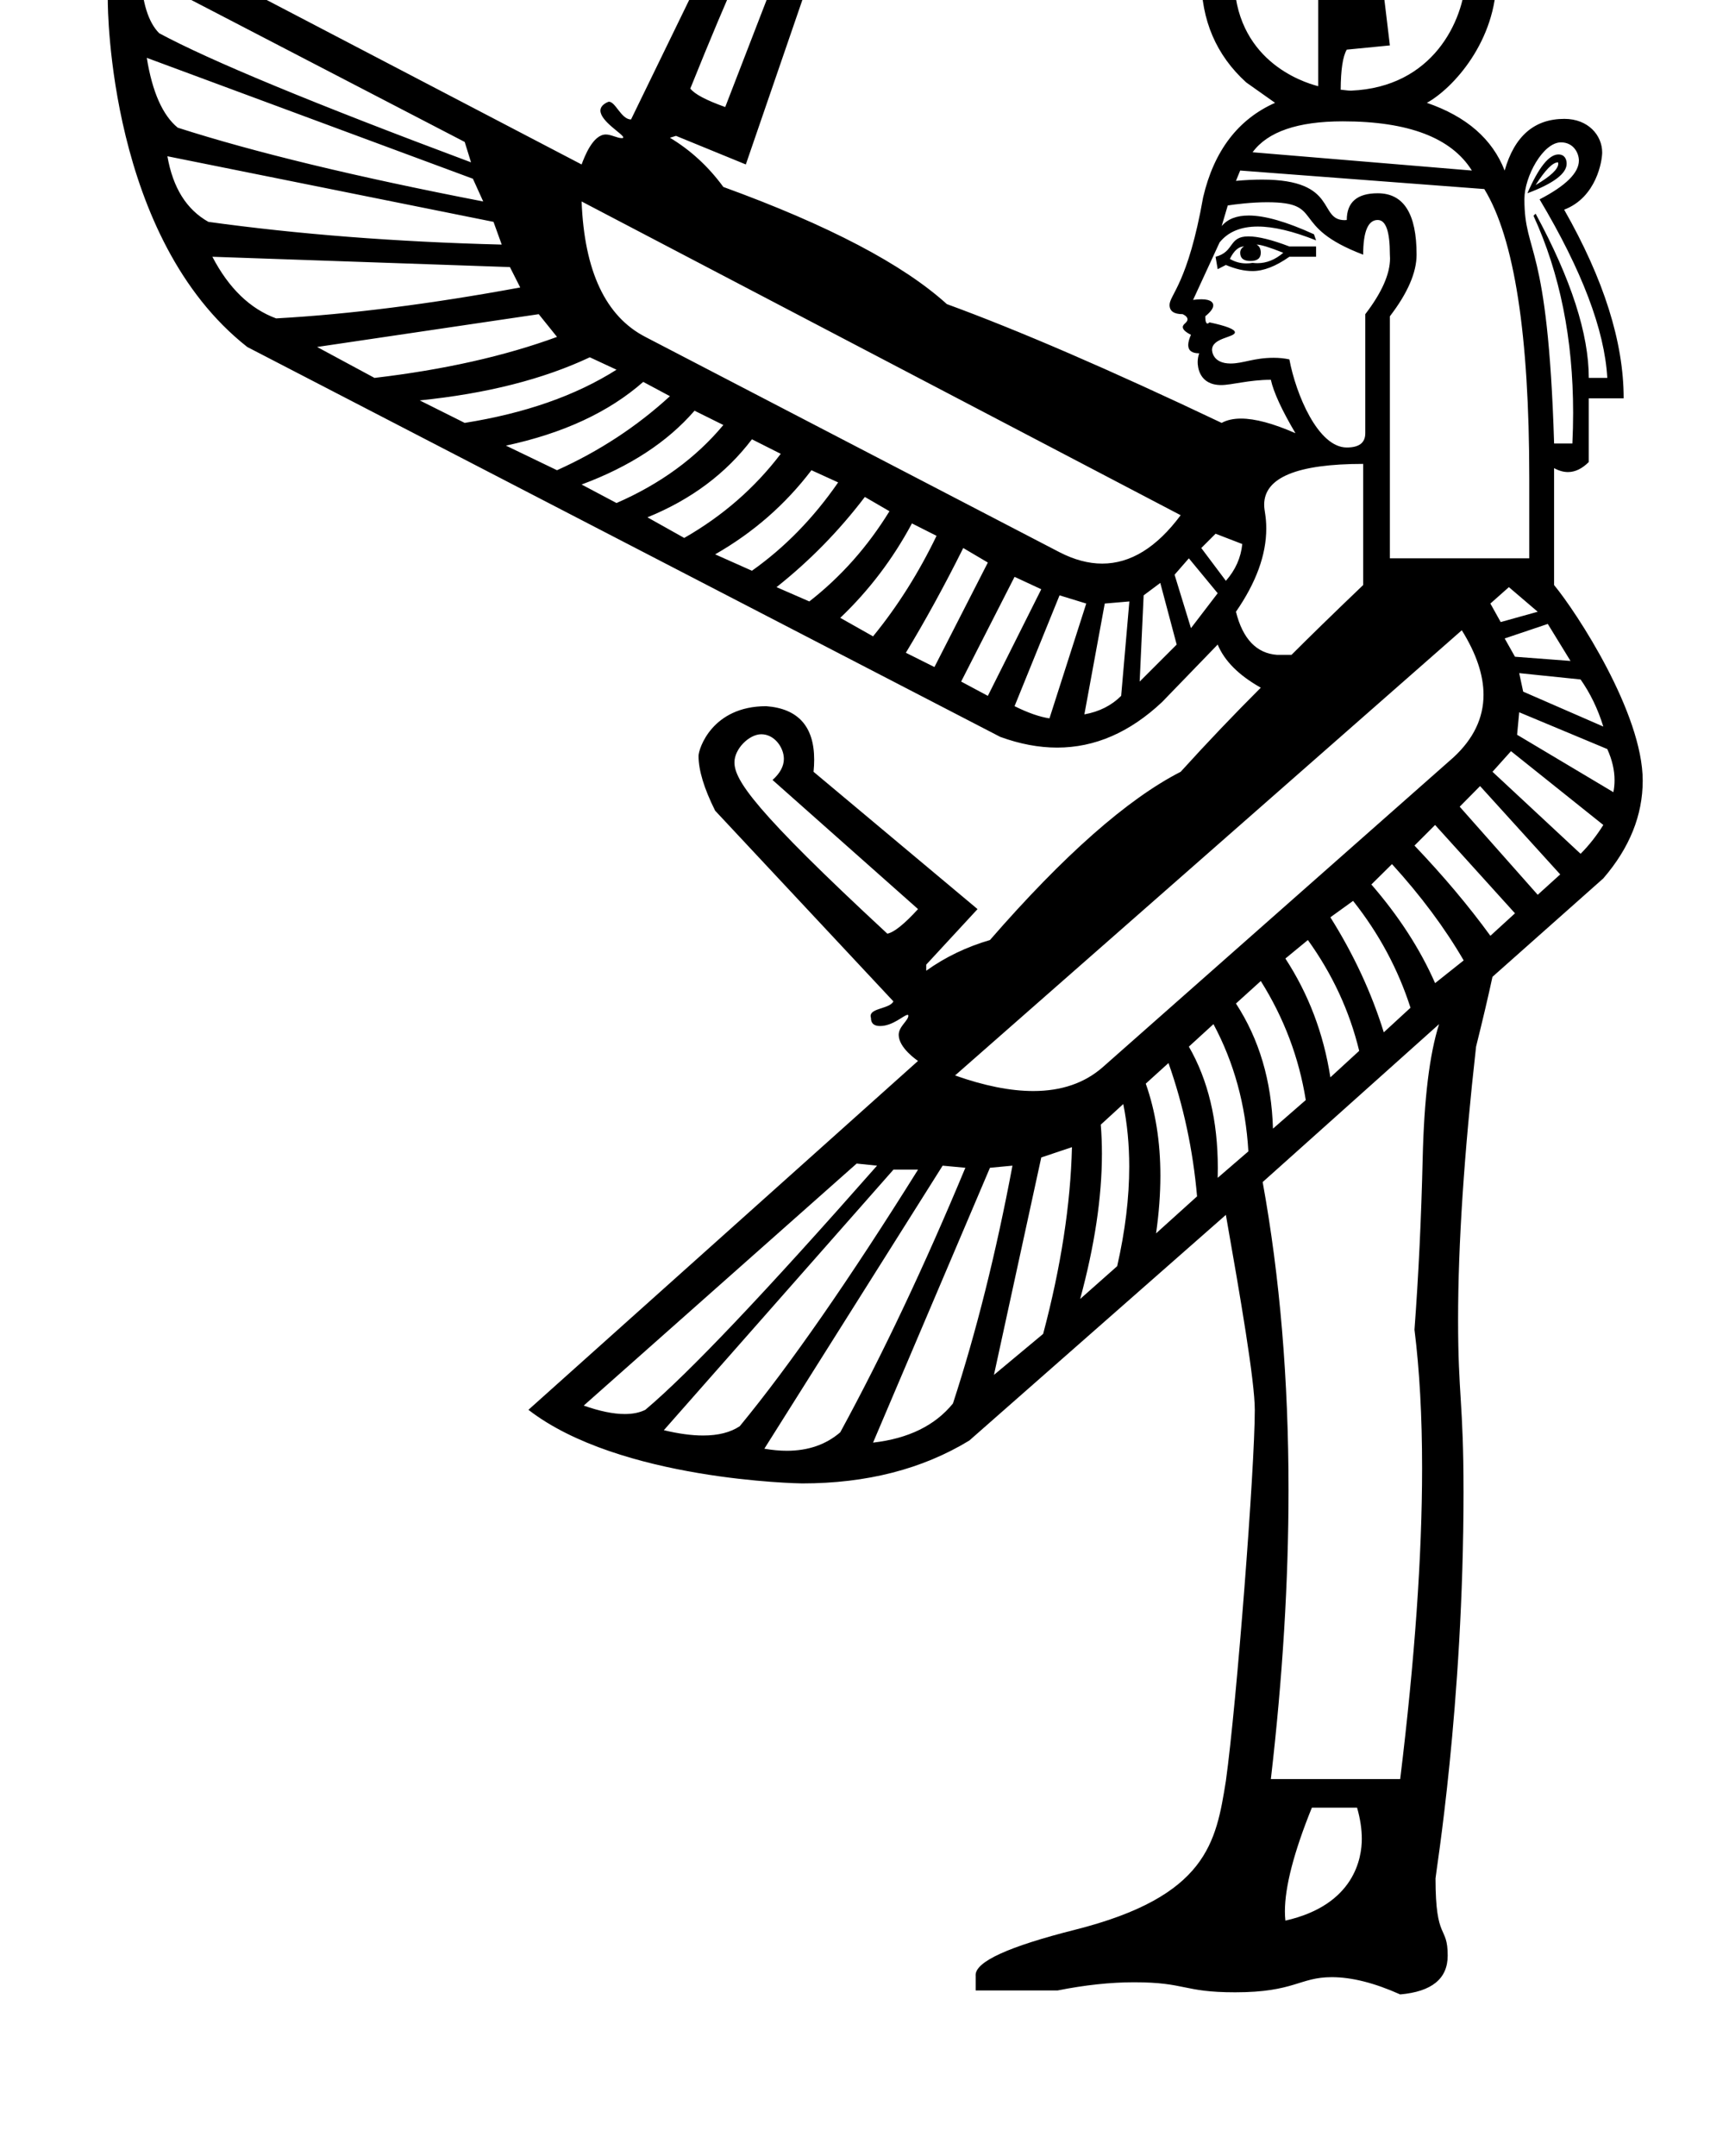 <?xml version="1.0" standalone="no"?>
<!DOCTYPE svg PUBLIC "-//W3C//DTD SVG 1.1//EN" "http://www.w3.org/Graphics/SVG/1.1/DTD/svg11.dtd" >
<svg xmlns="http://www.w3.org/2000/svg" xmlns:xlink="http://www.w3.org/1999/xlink" version="1.1" viewBox="-10 0 802 1000">
   <path fill="currentColor"
d="M668.863 691.512c0 99.917 -12.996 177.877 -12.996 179.679c0 29.497 5.649 21.37 5.649 35.805c0 10.706 -7.357 16.706 -22.037 18.001c-11.929 -5.35 -22.491 -8.009 -31.73 -8.009c-15.009 0 -17.239 7.021 -44.788 7.021
c-24.383 0 -22.725 -4.649 -46.934 -4.649c-10.935 0 -22.739 1.263 -35.427 3.79h-38.035v-6.738c-0.014 -0.13 -0.02 -0.26 -0.02 -0.391c0 -6.257 15.332 -13.246 46.096 -21.018
c61.374 -15.502 65.415 -40.607 69.985 -69.006c5.055 -36.456 13.412 -145.12 13.412 -172.05c0 -13.484 -6.655 -52.093 -13.412 -90.501l-118.996 104.65c-21.783 13.266 -47.626 19.898 -77.549 19.898
c-1.314 0 -84.651 -1.401 -126.971 -34.134l180.721 -161.812c-0.701 -0.471 -8.962 -6.143 -8.962 -12.089c0 -3.908 4.475 -6.602 4.475 -8.905c0 -0.248 -0.122 -0.372 -0.368 -0.372c-1.635 0 -6.733 5.175 -12.749 5.175
c-2.88 0 -4.238 -1.25 -4.238 -3.804c-0.103 -0.301 -0.154 -0.587 -0.154 -0.861c0 -3.687 8.791 -3.305 10.587 -6.746l-82.699 -88.458c-5.125 -10.251 -7.707 -18.746 -7.707 -25.41
c0 -3.142 6.19 -23.058 31.398 -23.058c14.816 1.121 22.245 9.412 22.245 24.834c0 1.771 -0.098 3.635 -0.294 5.594l76.07 63.682l-23.799 25.755v2.826c8.856 -6.357 18.8 -11.085 29.559 -14.236
c34.231 -39.339 63.736 -65.366 88.459 -78.026c12.66 -13.964 25.102 -26.95 37.165 -39.013c-10.16 -5.705 -16.844 -12.389 -19.995 -19.996l-25.755 26.625c-14.976 14.097 -31.185 21.161 -48.71 21.161
c-8.483 0 -17.274 -1.655 -26.383 -4.969l-349.271 -180.83c-64.095 -50.36 -64.706 -156.67 -64.706 -160.731c0 -13.674 1.613 -25.733 4.828 -36.182l214.953 112.258c1.347 -3.578 5.231 -13.902 11.256 -13.902
c2.415 0 5.254 1.692 7.402 1.692c0.445 0 0.667 -0.115 0.667 -0.344c0 -1.497 -10.599 -7.447 -10.599 -12.442c0 -2.759 3.656 -4.101 3.941 -4.101c3.095 0 5.72 8.232 10.262 8.232l53.249 -109.433
c7.606 -9.509 15.214 -15.269 22.82 -17.17c25.088 0 32.029 22.293 32.029 31.169c0 10.725 -7.462 18.093 -22.466 22.08l-32.384 94.218l-32.385 -13.258l-2.825 0.869c9.509 5.706 17.822 13.312 24.777 22.821
c48.848 17.768 83.351 35.916 103.673 54.336c32.981 12.062 75.472 30.374 127.472 55.097c2.442 -1.336 5.436 -2.002 8.978 -2.002c6.543 0 14.961 2.271 25.254 6.783c-6.357 -10.759 -10.161 -19.071 -11.411 -24.777
c-10.101 0 -18.21 2.447 -23.027 2.447c-10.315 0 -10.916 -8.616 -10.916 -10.625c0 -1.341 0.232 -2.707 0.69 -4.102c-3.373 0 -5.075 -1.283 -5.075 -3.833c0 -1.27 0.422 -2.854 1.271 -4.752
c-2.527 -1.264 -3.783 -2.456 -3.783 -3.575c0 -1.524 2.175 -1.99 2.175 -3.612c0 -0.854 -0.731 -1.659 -2.195 -2.376c-4.064 0 -6.126 -1.407 -6.126 -4.276c0 -4.614 8.54 -10.014 15.58 -49.951
c5.054 -21.571 16.247 -36.188 33.362 -43.794l-13.366 -9.455c-13.964 -12.66 -20.865 -28.906 -20.865 -48.576c0 -30.622 17.413 -64.659 69.441 -64.659c50.619 0 67.485 34.3 67.485 64.659c0 29.242 -20.049 51.277 -32.275 58.031
c18.419 6.357 30.373 16.789 36.078 31.406c4.56 -16.033 13.809 -23.97 27.707 -23.97c11.035 0 17.528 7.621 17.528 15.585c0 3.816 -2.595 20.795 -17.633 26.532c18.42 32.33 27.602 61.454 27.602 87.481h-16.191v29.559
c-3.104 3.104 -6.312 4.65 -9.646 4.65c-2.093 0 -4.237 -0.608 -6.438 -1.824v54.227c10.528 12.758 41.11 59.47 41.11 90.712c0 16.093 -6.097 31.199 -18.289 45.345l-51.401 45.643
c-1.902 8.856 -4.456 19.724 -7.607 32.384c-5.541 49.438 -8.343 91.638 -8.343 126.601c0 35.262 2.518 38.334 2.518 79.492zM562.431 -11.21c0 38.916 31.465 49.263 39.014 51.185v-84.547
c4.588 -16.781 10.412 -16.903 15.496 -16.903c8.779 0 17.329 7.278 17.329 15.216c0 3.943 -2.064 7.983 -6.201 12.12l6.629 55.205l-19.995 1.956c-1.848 3.098 -2.771 9.346 -2.825 18.583
c1.575 0.108 3.097 0.435 4.781 0.435c37.909 -1.557 52.26 -32.185 53.249 -52.38c-1.921 -46.72 -38.859 -51.293 -53.249 -51.293c-50.852 0 -54.227 39.845 -54.227 50.424zM362.708 -54.173
c-8.683 0 -15.145 2.431 -52.504 95.234c1.902 2.554 7.336 5.434 16.192 8.585l32.384 -83.786c2.475 1.354 4.757 2.033 6.842 2.033c6.079 0 10.438 -6.346 10.438 -11.692c0 -7.524 -9.396 -10.374 -13.352 -10.374z
M55.261 -12.188c0.652 13.312 3.532 22.549 8.585 27.602c23.474 12.66 71.669 32.602 144.642 59.878l-2.934 -9.455zM58.086 26.825c2.554 15.866 7.39 26.679 14.345 32.384c35.536 11.411 82.699 22.821 141.708 34.231
l-4.781 -10.541zM612.854 56.275c-20.919 0 -34.884 4.836 -41.839 14.345l101.717 8.477c-9.509 -15.215 -29.45 -22.821 -59.878 -22.821zM697.096 92.326c0 26.433 10.854 18.29 13.78 113.372h8.477
c0.229 -4.816 0.345 -9.565 0.345 -14.246c0 -34.126 -6.104 -64.624 -18.384 -91.382l0.978 -0.979c16.519 30.428 24.669 55.857 24.669 76.179h8.585c-1.25 -22.224 -11.736 -49.826 -31.406 -82.808
c12.162 -6.293 18.233 -12.312 18.233 -17.999c0 -3.438 -2.466 -8.437 -8.318 -8.437c-8.295 0 -16.958 15.847 -16.958 26.299zM716.695 75.912c0 4.573 -6.05 9.167 -18.207 13.726c5.209 -12.003 10.034 -18.004 14.386 -18.004
c2.933 0 3.821 2.29 3.821 4.278zM67.649 72.468c2.554 14.616 8.856 24.723 19.018 30.428c41.241 5.705 86.557 9.291 136.057 10.541l-3.804 -10.541zM712.724 75.293c-2.554 0 -5.977 3.586 -10.433 10.541
c7.007 -4.104 10.51 -7.424 10.51 -9.918c0 -0.214 -0.025 -0.421 -0.077 -0.623zM613.771 102.105c0.312 0 0.623 -0.026 0.932 -0.079c0 -8.26 4.836 -12.389 14.345 -12.389
c12.062 0 18.039 9.454 18.039 28.472c0 8.259 -4.129 17.822 -12.389 28.581v112.257h64.66v-37.057c0 -66.615 -6.9 -111.389 -20.865 -134.209l-113.235 -8.585l-1.956 4.781c4.406 -0.389 8.453 -0.582 12.144 -0.582
c35.668 0 25.727 18.81 38.326 18.81zM259.781 93.44c1.249 32.33 11.139 53.304 29.559 62.812l192.131 99.869c6.831 3.514 13.431 5.271 19.797 5.271c13.128 0 25.263 -7.476 36.387 -22.441zM552.766 141.647
c0 1.389 -1.267 3.069 -3.701 5.043c0 2.248 0.359 3.363 1.02 3.363c0.265 0 0.578 -0.18 0.937 -0.538c7.875 1.667 11.79 3.219 11.79 4.624c0 2.371 -10.606 2.503 -10.606 8.101
c0 0.292 0.103 6.354 8.621 6.354c5.751 0 10.764 -2.651 19.949 -2.651c2.607 0 5.04 0.247 7.303 0.743c3.033 16.2 13.304 40.86 26.625 40.86c5.705 0 8.585 -2.173 8.585 -6.629v-55.205
c7.654 -9.972 11.481 -18.635 11.481 -25.906c0 -0.574 -0.023 -1.14 -0.071 -1.696c0 -10.759 -1.847 -16.083 -5.65 -16.083c-4.456 0 -6.738 5.324 -6.738 16.083c-34.935 -13.263 -17.177 -24.315 -44.577 -24.315
c-7.303 0 -14.729 0.964 -18.234 1.494l-2.825 9.563c2.727 -3.263 6.901 -4.896 12.535 -4.896c7.502 0 17.589 2.896 30.281 8.7l0.978 2.825c-10.717 -4.271 -19.741 -6.407 -27.065 -6.407
c-7.863 0 -13.769 2.462 -17.707 7.385l-12.28 26.625c1.454 -0.188 2.737 -0.281 3.851 -0.281c4.762 0 5.502 1.754 5.502 2.846zM553.846 119.087c8.911 -2.29 5.863 -9.454 15.214 -9.454
c4.456 0 10.759 1.521 19.018 4.673h12.389v4.781h-12.389c-6.356 4.456 -12.008 6.63 -17.061 6.63c-3.803 0 -7.933 -0.924 -12.388 -2.826l-3.804 1.956zM572.863 113.437c1.25 0.652 1.956 1.901 1.956 3.804
c0 2.554 -1.63 3.804 -4.781 3.804s-4.781 -1.25 -4.781 -3.804c0 -1.25 0.598 -2.282 1.847 -2.935c-2.554 0 -4.727 1.956 -6.629 5.76c2.334 1.408 4.907 2.102 7.631 2.102
c0.953 0 1.924 -0.085 2.91 -0.254c0.755 0.098 1.503 0.146 2.243 0.146c4.217 0 8.203 -1.584 11.993 -4.819c-6.357 -2.554 -10.486 -3.804 -12.389 -3.804zM88.515 119.087
c7.606 14.617 17.496 24.126 29.559 28.581c34.231 -1.901 71.995 -6.737 113.235 -14.345l-4.781 -9.454zM239.894 145.712l-102.803 15.214l26.624 14.345c32.33 -3.804 60.53 -10.161 84.655 -19.018zM263.584 165.707
c-21.571 10.161 -47.815 16.845 -78.895 19.996l20.865 10.433c27.929 -4.456 51.401 -12.606 70.419 -24.669zM288.361 177.118c-15.866 13.964 -37.057 23.854 -63.682 29.559l23.69 11.41c19.67 -8.856 37.166 -20.376 52.38 -34.34z
M312.16 190.484c-12.66 14.616 -30.156 25.973 -52.379 34.231l16.191 8.585c20.321 -8.856 36.895 -20.974 49.555 -36.188zM338.785 203.742c-12.062 15.866 -28.146 27.929 -48.468 36.188l17.061 9.563
c17.768 -10.161 32.71 -23.146 44.773 -39.013zM577.36 245.134c0 12.231 -4.717 25.065 -14.06 38.591c3.151 12.66 9.617 19.344 19.126 19.996h6.629c7.606 -7.607 18.637 -18.42 33.253 -32.385v-56.183
c-30.611 0 -45.917 6.318 -45.917 18.913c0 2.988 0.969 5.133 0.969 11.067zM366.388 218.087c-12.062 15.866 -26.896 28.852 -44.664 39.014l17.061 7.606c15.214 -10.758 28.58 -24.451 39.991 -40.969zM391.165 230.476
c-12.062 15.866 -25.756 29.776 -40.97 41.839l15.214 6.629c14.616 -11.41 27.005 -25.32 37.166 -41.839zM413.008 242.756c-8.856 16.518 -19.941 31.134 -33.254 43.794l15.214 8.586c11.411 -13.965 21.191 -29.505 29.45 -46.62z
M553.846 247.537l-6.629 6.629l11.411 15.214c4.455 -5.053 6.955 -10.704 7.606 -17.061zM436.807 254.166c-8.856 17.768 -17.768 33.96 -26.624 48.576l13.258 6.629l24.776 -48.468zM541.457 258.947l-6.629 7.607l7.607 24.777
l12.389 -16.192zM460.605 267.533l-24.776 48.576l12.388 6.629l24.777 -49.446zM528.199 270.358l-7.716 5.76l-1.847 39.991l17.17 -17.171zM689.902 272.314l-8.585 7.606l4.782 8.586l17.17 -4.782zM481.471 276.118l-20.865 51.401
c6.357 3.151 11.737 4.999 16.192 5.65l17.061 -53.249zM513.854 278.943l-11.41 0.978l-9.454 51.402c6.955 -1.25 12.605 -4.13 17.061 -8.585zM707.942 289.376l-19.996 6.737l4.782 8.477l25.755 1.956zM668.06 292.31
l-235.057 206.477c13.617 4.814 25.711 7.224 36.281 7.224c13.049 0 23.776 -3.673 32.183 -11.027l162.789 -143.772c9.247 -8.571 13.879 -18.221 13.879 -28.983c0 -9.159 -3.355 -19.125 -10.075 -29.917zM694.685 312.196
l1.848 8.586l37.165 16.191c-2.554 -8.259 -6.085 -15.485 -10.541 -21.843zM694.685 330.345l-0.979 10.433l44.664 26.625c0.358 -1.821 0.538 -3.67 0.538 -5.543c0 -4.666 -1.115 -9.49 -3.363 -14.453zM330.673 353.558
c0 8.169 8.995 22.086 70.924 79.481c3.152 -0.651 7.879 -4.455 14.236 -11.41l-67.485 -59.878c3.512 -3.151 5.25 -6.42 5.25 -9.785c0 -5.239 -4.35 -11.424 -10.467 -11.424c-5.65 0 -12.458 6.76 -12.458 13.016z
M690.881 348.385l-8.585 9.562l40.86 38.035c3.804 -3.804 7.39 -8.313 10.541 -13.366zM676.536 364.576l-9.454 9.563l36.188 40.86l10.433 -9.454zM655.671 382.616l-9.562 9.562c13.312 13.965 25.049 27.875 35.209 41.839
l11.411 -10.433zM635.676 400.764l-9.563 9.455c12.66 14.616 22.604 29.885 29.559 45.75l13.258 -10.541c-8.856 -15.214 -19.94 -30.047 -33.253 -44.664zM617.636 417.825l-10.541 7.607c10.759 17.115 19.072 34.938 24.777 53.357
l12.389 -11.41c-5.705 -17.768 -14.562 -34.341 -26.625 -49.555zM596.662 435.974l-10.432 8.585c10.758 16.519 17.713 34.775 20.864 55.097l13.367 -12.28c-4.456 -18.42 -12.389 -35.535 -23.8 -51.401zM574.819 454.991
l-11.519 10.433c10.758 16.518 16.518 35.807 17.17 58.03l15.214 -13.258c-3.151 -19.67 -10.106 -38.089 -20.865 -55.205zM552.868 474.986l-11.411 10.433c8.908 15.476 13.429 34.192 13.429 56.332
c0 1.492 -0.021 3.001 -0.062 4.524l14.235 -12.28c-1.249 -21.571 -6.683 -41.24 -16.191 -59.009zM657.519 474.986l-81.829 73.245c8 44.105 11.995 91.71 11.995 142.832c0 42.278 -2.732 86.963 -8.192 134.063h59.987
c6.771 -55.498 10.162 -103.594 10.162 -144.273c0 -23.96 -1.177 -45.348 -3.533 -64.159c1.901 -25.375 3.151 -51.836 3.804 -79.439c0.651 -27.602 3.151 -48.305 7.606 -62.27zM532.003 493.026l-10.541 9.562
c4.512 12.761 6.783 26.985 6.783 42.673c0 8.494 -0.666 17.417 -2.002 26.769l19.018 -17.17c-1.901 -21.571 -6.303 -42.165 -13.258 -61.834zM511.029 512.044l-10.433 9.562c0.354 4.375 0.531 8.871 0.531 13.488
c0 20.152 -3.374 42.606 -10.094 67.363l17.17 -15.214c3.729 -16.386 5.59 -31.781 5.59 -46.195c0 -10.153 -0.923 -19.82 -2.765 -29.005zM487.23 532.039l-14.236 4.782l-21.951 100.847l22.82 -19.018
c8.26 -31.08 12.715 -59.986 13.367 -86.611zM387.361 539.646l-126.603 112.258c7.415 2.609 13.769 3.914 19.037 3.914c3.727 0 6.91 -0.652 9.544 -1.958c20.321 -17.116 56.074 -54.879 107.476 -113.236zM427.243 540.624
l-82.698 131.275c3.659 0.64 7.138 0.959 10.435 0.959c9.876 0 18.134 -2.863 24.773 -8.565c19.67 -36.134 39.014 -76.994 58.031 -122.69zM459.628 540.624l-10.433 0.979l-54.227 127.472
c16.519 -1.901 28.799 -7.987 37.058 -18.148c10.758 -32.981 19.995 -69.713 27.602 -110.302zM404.423 542.472l-106.498 120.843c6.838 1.64 12.908 2.461 18.212 2.461c7.003 0 12.669 -1.433 16.997 -4.309
c23.474 -28.526 50.967 -68.245 82.699 -118.995h-11.41zM598.51 838.385c-8.384 20.696 -12.501 36.746 -12.501 48.074c0 1.52 0.074 2.955 0.222 4.305c32.169 -7.26 35.45 -29.226 35.45 -37.888
c0 -4.527 -0.731 -9.36 -2.197 -14.491h-20.974z" />
</svg>
